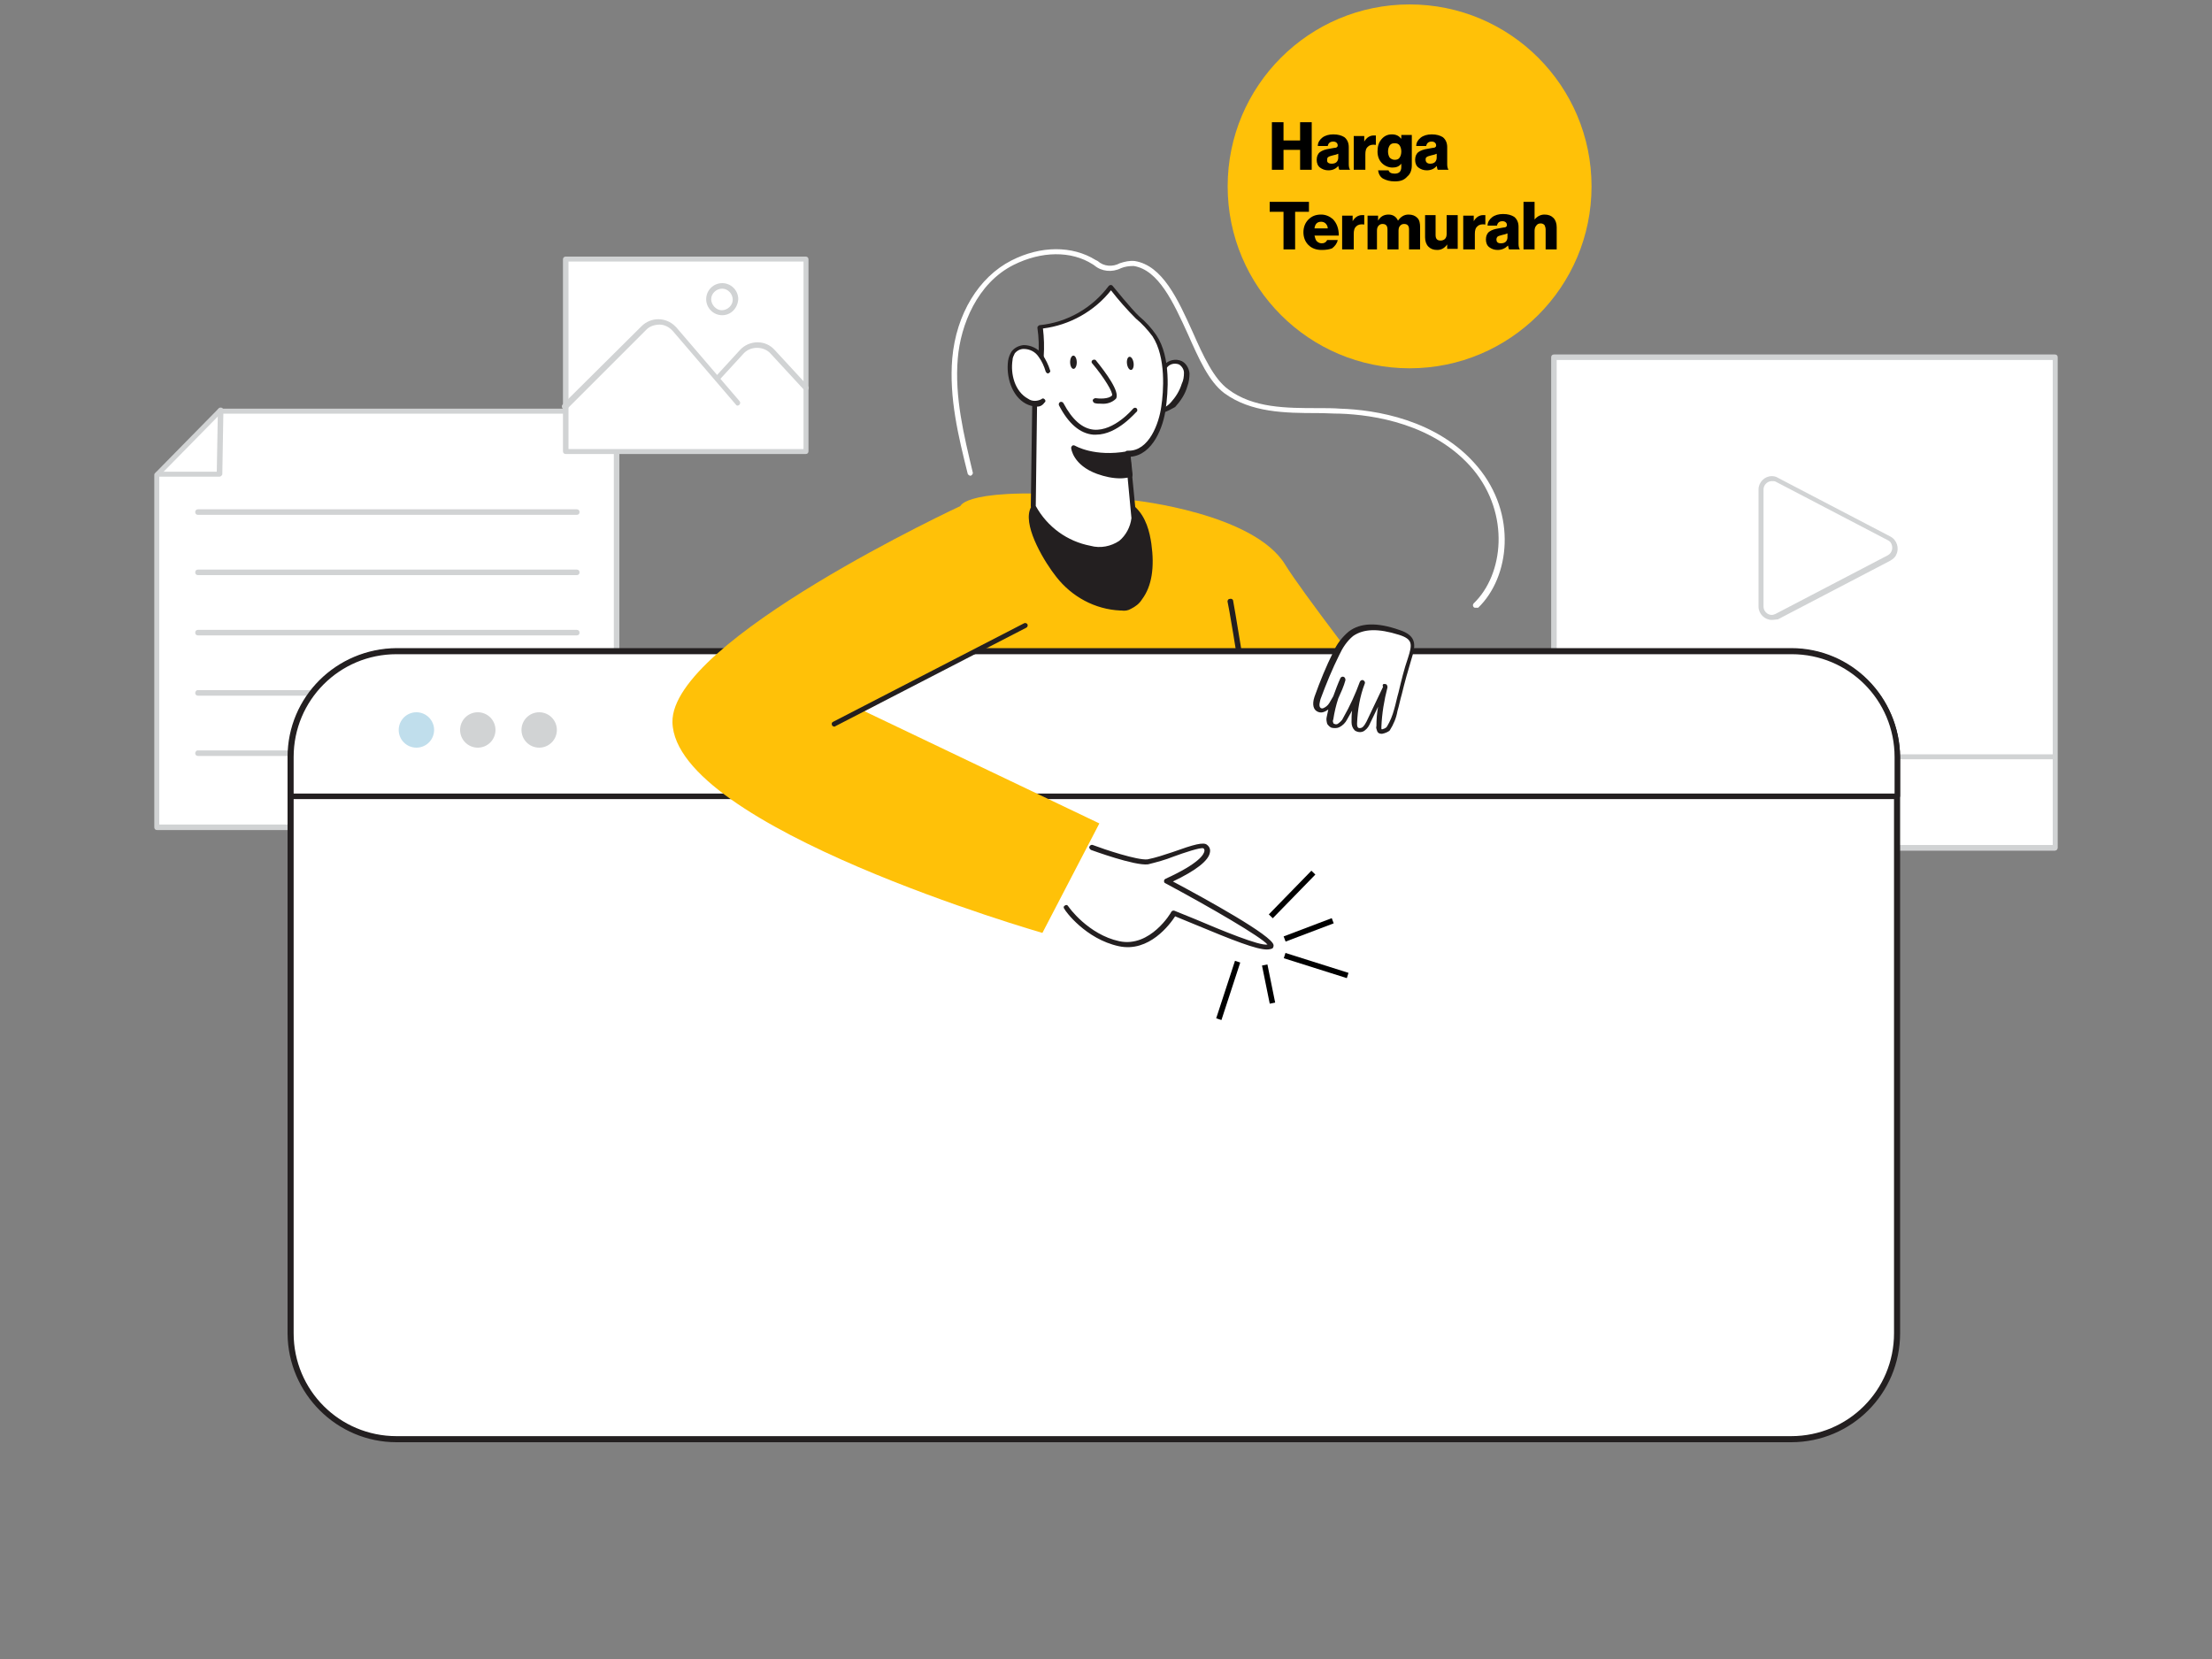 <?xml version="1.0" encoding="utf-8"?>
<!-- Generator: Adobe Illustrator 22.0.1, SVG Export Plug-In . SVG Version: 6.00 Build 0)  -->
<svg version="1.1" id="Layer_1" xmlns="http://www.w3.org/2000/svg" xmlns:xlink="http://www.w3.org/1999/xlink" x="0px" y="0px"
	 viewBox="0 0 400 300" style="enable-background:new 0 0 400 300;" xml:space="preserve">
<rect x="0" y="0" width="400" height="300" fill="#808080" stroke="none"/>
<style type="text/css">
	.st0{fill:#FFFFFF;}
	.st1{fill:#D1D3D4;}
	.st2{fill:#FFC108;}
	.st3{fill:#231F20;}
	.st4{fill:#C0DEEC;}
	.st5{enable-background:new    ;}
	.st6{fill:none;stroke:#000000;stroke-miterlimit:10;}
</style>
<g id="_018">
	<rect x="281" y="64.6" class="st0" width="90.6" height="88.7"/>
	<path class="st1" d="M371.6,153.8H281c-0.3,0-0.5-0.2-0.5-0.5V64.6c0-0.3,0.2-0.5,0.5-0.5h90.6c0.3,0,0.5,0.2,0.5,0.5v88.7
		C372.1,153.5,371.9,153.8,371.6,153.8z M281.5,152.8h89.7V65.1h-89.7V152.8z"/>
	<rect x="281" y="136.9" class="st0" width="90.6" height="16.4"/>
	<path class="st1" d="M371.6,153.8H281c-0.3,0-0.5-0.2-0.5-0.5v-16.4c0-0.2,0.2-0.5,0.4-0.5l0,0h90.6c0.3,0,0.5,0.2,0.5,0.5v16.4
		C372.1,153.5,371.9,153.8,371.6,153.8z M281.5,152.8h89.7v-15.5h-89.7V152.8z"/>
	<polygon class="st0" points="111.5,149.6 28.4,149.6 28.4,85.9 39.7,74.3 111.5,74.3 	"/>
	<path class="st1" d="M111.5,150.1H28.4c-0.3,0-0.5-0.2-0.5-0.5l0,0V85.9c0-0.1,0-0.2,0.1-0.3L39.4,74c0.1-0.1,0.2-0.1,0.3-0.1h71.8
		c0.3,0,0.5,0.2,0.5,0.5v75.3C112,149.8,111.8,150.1,111.5,150.1L111.5,150.1z M28.8,149.1H111V74.8H39.9L28.8,86.1V149.1z"/>
	<path class="st1" d="M104.3,93.1H35.8c-0.3,0-0.5-0.2-0.5-0.5s0.2-0.5,0.5-0.5h68.5c0.3,0,0.5,0.2,0.5,0.5S104.6,93.1,104.3,93.1
		L104.3,93.1z"/>
	<path class="st1" d="M104.3,104H35.8c-0.3,0-0.5-0.2-0.5-0.5s0.2-0.5,0.5-0.5l0,0h68.5c0.3,0,0.5,0.2,0.5,0.5S104.6,104,104.3,104
		L104.3,104z"/>
	<path class="st1" d="M104.3,114.9H35.8c-0.3,0-0.5-0.2-0.5-0.5s0.2-0.5,0.5-0.5l0,0h68.5c0.3,0,0.5,0.2,0.5,0.5
		C104.8,114.7,104.6,114.9,104.3,114.9L104.3,114.9z"/>
	<path class="st1" d="M104.3,125.8H35.8c-0.3,0-0.5-0.2-0.5-0.5c0-0.2,0.2-0.5,0.4-0.5l0,0h68.5c0.3,0,0.5,0.2,0.5,0.4l0,0
		C104.8,125.6,104.6,125.8,104.3,125.8z"/>
	<path class="st1" d="M104.3,136.7H35.8c-0.3,0-0.5-0.2-0.5-0.5l0,0c0-0.2,0.2-0.5,0.4-0.5l0,0h68.5c0.3,0,0.5,0.2,0.5,0.4l0,0
		C104.8,136.5,104.6,136.7,104.3,136.7z"/>
	<path class="st1" d="M39.7,86.2H28.5c-0.3,0-0.4-0.3-0.4-0.5s0.2-0.4,0.4-0.4h10.7l0.2-11.1c0-0.3,0.2-0.5,0.5-0.5s0.5,0.2,0.5,0.5
		l-0.2,11.6C40.1,86,39.9,86.2,39.7,86.2z"/>
	<path class="st2" d="M205.2,90.5c0,0,21.5,2.3,27.2,11.6s46.4,60.6,46.4,60.6l-107-0.7c0,0-5.6-58.3,2-70.7
		C173.9,91.4,175.4,87.2,205.2,90.5z"/>
	<path class="st3" d="M191.3,104.1c2.7,3.5,6.9,5.7,11.3,5.9c0.6,0,1.2,0,1.7-0.2c0.7-0.3,1.4-0.9,1.8-1.5c2-2.8,2.1-6.5,1.6-9.8
		c-0.4-2.4-1-4.8-2.8-6.4c-2.1-1.9-5.1-2-8-2.1s-9.3-0.9-10.4,2.6C185.6,95.6,189.5,101.8,191.3,104.1z"/>
	<path class="st3" d="M202.8,110.4h-0.2c-4.6-0.2-8.8-2.5-11.6-6.1l0,0c-2-2.5-5.8-8.7-4.8-12s6.4-3.1,9.6-2.9h1.2
		c3.1,0.1,6.1,0.3,8.2,2.2s2.7,4.7,3,6.7c0.6,4.3,0.1,7.7-1.7,10.1c-0.5,0.8-1.2,1.3-2,1.7C204,110.4,203.4,110.5,202.8,110.4z
		 M191.7,103.8c2.6,3.4,6.7,5.6,11,5.8c0.5,0,1.1,0,1.6-0.2c0.7-0.3,1.2-0.8,1.6-1.4c1.6-2.2,2.1-5.4,1.5-9.5
		c-0.3-1.9-0.9-4.5-2.7-6.2s-4.7-1.9-7.7-2h-1.2c-3-0.2-7.9-0.4-8.7,2.3C186.1,95.6,189.8,101.6,191.7,103.8L191.7,103.8z"/>
	<path class="st0" d="M209.2,68.7c0.3-1,0.8-1.8,1.4-2.6c0.7-0.8,1.8-1,2.7-0.6c0.7,0.4,1.1,1.1,1.1,1.8c0,0.8-0.1,1.5-0.4,2.2
		c-0.4,1.3-1.2,2.5-2.1,3.5c-1,1-2.4,1.5-3.8,1.5"/>
	<path class="st3" d="M208.4,75h-0.3c-0.2,0-0.4-0.2-0.4-0.4c0-0.2,0.2-0.4,0.4-0.4c0,0,0,0,0.1,0c1.3,0,2.6-0.4,3.5-1.4
		s1.6-2.1,2-3.4c0.3-0.6,0.4-1.3,0.4-2c0-0.6-0.4-1.2-0.9-1.5c-0.8-0.3-1.7-0.1-2.2,0.6c-0.6,0.7-1.1,1.6-1.3,2.5
		c-0.1,0.2-0.3,0.3-0.5,0.2s-0.3-0.3-0.2-0.5c0.3-1,0.8-1.9,1.5-2.7c0.8-0.9,2.1-1.2,3.2-0.7c0.8,0.4,1.3,1.3,1.4,2.2
		c0,0.8-0.1,1.6-0.4,2.4c-0.4,1.4-1.2,2.6-2.2,3.7C211.1,74.4,209.8,75,208.4,75z"/>
	<path class="st0" d="M203.9,82l1.2,11.8c0,0-0.6,6.7-7.9,5.4c-4.4-0.8-8.2-3.6-10.3-7.6c0,0,0.3-21.1,0.3-21.2
		c0-0.9,1.8-3.8,0.9-11.3c5.1-0.5,9.8-3.2,12.8-7.3c0,0,3.4,4.2,4.9,5.5c1.1,1,2.1,2.1,3,3.3c2.3,3.4,2.2,9,1.6,13
		C209.9,76.9,208,82.1,203.9,82z"/>
	<path class="st3" d="M199,99.8c-0.6,0-1.3-0.1-1.9-0.2c-4.6-0.8-8.5-3.7-10.6-7.8c0-0.1,0-0.1-0.1-0.2c0,0,0.3-21,0.3-21.1
		c0-0.4,0.1-0.8,0.2-1.1c0.9-3.3,1.2-6.7,0.7-10.1c0-0.1,0-0.2,0.1-0.3s0.2-0.2,0.3-0.2c5-0.5,9.5-3.1,12.5-7.1
		c0.2-0.2,0.4-0.2,0.6-0.1l0.1,0.1c0,0,3.4,4.2,4.8,5.5c1.2,1,2.2,2.1,3.1,3.4c2.7,4,2.1,10.6,1.7,13.3c-0.4,3.2-2.3,8.4-6.4,8.7
		l1.1,11.3c-0.2,1.9-1.1,3.6-2.6,4.8C201.8,99.4,200.4,99.8,199,99.8z M187.3,91.5c2.1,3.8,5.7,6.4,9.9,7.2c1.8,0.5,3.7,0.1,5.2-0.9
		c1.2-1,2-2.5,2.2-4.1L203.5,82c0-0.1,0-0.3,0.1-0.4s0.2-0.1,0.4-0.1c3.8,0.1,5.6-5,6-8c0.4-2.6,0.9-8.9-1.6-12.7
		c-0.9-1.2-1.9-2.3-3-3.2c-1.6-1.6-3.1-3.3-4.5-5.1c-3,3.8-7.5,6.3-12.3,6.9c0.4,3.3,0.2,6.8-0.7,10c-0.1,0.3-0.2,0.6-0.2,0.9
		C187.5,70.3,187.6,70.4,187.3,91.5z"/>
	<path class="st3" d="M204.3,85.9c-1.9,0.3-3.9,0.1-5.8-0.6c-4.2-1.5-4.4-4.3-4.4-4.3s3.5,2.2,9.8,1L204.3,85.9z"/>
	<path class="st3" d="M202.6,86.5c-1.4,0-2.8-0.3-4.2-0.8c-4.4-1.6-4.7-4.6-4.7-4.7c0-0.2,0.1-0.3,0.2-0.4c0.1-0.1,0.3-0.1,0.5,0
		c0,0,3.5,2.1,9.5,1c0.1,0,0.2,0,0.3,0.1s0.2,0.2,0.2,0.3l0.4,3.8c0,0.2,0,0.3-0.1,0.4s-0.2,0.1-0.3,0.1
		C203.7,86.4,203.2,86.5,202.6,86.5z M194.8,81.8c0.8,1.5,2.2,2.6,3.9,3.1c1.6,0.6,3.4,0.8,5.1,0.6l-0.3-3
		C200.6,83.1,197.6,82.8,194.8,81.8z"/>
	<path class="st0" d="M197.8,65.5c0,0,4.4,5.3,3.6,6.3s-3.4,0.7-3.4,0.7"/>
	<path class="st3" d="M199.1,73c-0.4,0-0.8,0-1.1-0.1c-0.2,0-0.4-0.3-0.4-0.5s0.3-0.4,0.5-0.4c0.6,0.1,2.4,0.2,3-0.5
		c0.2-0.5-1.4-3.2-3.6-5.8c-0.2-0.2-0.1-0.5,0.1-0.6s0.5-0.1,0.6,0.1c1.7,2.1,4.4,5.7,3.6,6.9C201.1,72.8,200.1,73.1,199.1,73z"/>
	<ellipse transform="matrix(0.991 -0.133 0.133 0.991 -6.92 27.684)" class="st3" cx="204.4" cy="65.8" rx="0.6" ry="1.2"/>
	
		<ellipse transform="matrix(1 -1.169492e-02 1.169492e-02 1 -0.753 2.274)" class="st3" cx="194.1" cy="65.5" rx="0.6" ry="1.2"/>
	<path class="st0" d="M189.5,67.3c-0.3-1-0.7-2-1.3-2.8c-0.7-1-1.8-1.6-3.1-1.5c-0.7,0-1.4,0.4-1.9,1c-0.3,0.4-0.4,0.9-0.5,1.4
		c-0.4,2.6,0.5,6,3,7.4c0.8,0.5,1.9,0.5,2.8,0"/>
	<path class="st3" d="M187.3,73.5c-0.6,0-1.2-0.2-1.8-0.5c-2.6-1.4-3.6-5-3.2-7.8c0.1-0.6,0.3-1.1,0.6-1.6c0.5-0.7,1.3-1.1,2.2-1.2
		c1.3,0,2.6,0.6,3.4,1.7c0.6,0.9,1.1,1.9,1.4,2.9c0.1,0.2-0.1,0.4-0.3,0.5l0,0c-0.2,0.1-0.4-0.1-0.5-0.3c-0.3-1-0.7-1.9-1.3-2.7
		c-0.6-0.9-1.6-1.4-2.7-1.4c-0.6,0-1.2,0.3-1.6,0.8c-0.2,0.4-0.4,0.8-0.4,1.2c-0.4,2.5,0.4,5.7,2.8,7c0.7,0.5,1.6,0.5,2.4,0.1
		c0.2-0.2,0.4-0.2,0.6,0c0.2,0.2,0.2,0.4,0,0.6c0,0-0.1,0-0.1,0.1C188.4,73.4,187.9,73.6,187.3,73.5z"/>
	<path class="st3" d="M230.4,157.8c-0.3,0-0.5-0.2-0.5-0.4c-2.6-16.4-7.6-47.6-7.9-48.5c-0.1-0.3,0.1-0.6,0.4-0.6l0,0
		c0.3-0.1,0.6,0.1,0.6,0.4c0.3,1.2,7.6,46.6,7.9,48.6C230.9,157.5,230.7,157.8,230.4,157.8L230.4,157.8z"/>
	<polygon class="st0" points="198.4,125.8 185.4,125.9 185,121.2 197.5,121.1 	"/>
	<path class="st0" d="M343.1,136.9v104.2c0,10.6-8.6,19.1-19.1,19.1l0,0H71.7c-10.6,0-19.1-8.6-19.1-19.1l0,0V136.9
		c0-10.6,8.6-19.1,19.1-19.1l0,0h252.2C334.5,117.8,343.1,126.3,343.1,136.9z"/>
	<path class="st3" d="M323.9,260.8H71.7c-10.8,0-19.6-8.8-19.7-19.6V136.9c0-10.9,8.8-19.6,19.7-19.7h252.2
		c10.9,0,19.6,8.8,19.7,19.7v104.2C343.6,252,334.8,260.8,323.9,260.8z M71.7,118.3c-10.3,0-18.6,8.3-18.6,18.6v104.2
		c0,10.3,8.3,18.6,18.6,18.6h252.2c10.3,0,18.6-8.3,18.6-18.6V136.9c0-10.3-8.3-18.6-18.6-18.6C323.9,118.3,71.7,118.3,71.7,118.3z"
		/>
	<path class="st0" d="M343.1,136.9v7H52.6v-7c0-10.6,8.6-19.1,19.1-19.1l0,0h252.2C334.5,117.8,343.1,126.3,343.1,136.9z"/>
	<path class="st3" d="M343.1,144.5H52.6c-0.3,0-0.5-0.2-0.5-0.5l0,0v-7c0-10.9,8.8-19.6,19.6-19.7h252.2c10.8,0,19.6,8.8,19.7,19.6
		v7C343.6,144.2,343.4,144.4,343.1,144.5L343.1,144.5z M53.1,143.5h289.5v-6.6c0-10.3-8.3-18.6-18.6-18.6H71.7
		c-10.3,0-18.6,8.3-18.6,18.6V143.5z"/>
	<circle class="st4" cx="75.3" cy="132" r="3.2"/>
	<circle class="st1" cx="86.4" cy="132" r="3.2"/>
	<circle class="st1" cx="97.5" cy="132" r="3.2"/>
	<path class="st0" d="M197.5,153.2c0,0,7.8,2.9,10.1,2.6s9.5-3.5,10.4-2.8s0.6,2.9-7,6.3c0,0,19.9,10.6,18.8,11.7s-9.8-2.8-17.5-5.9
		c0,0-4,6.8-9.9,5.5s-9.5-6.5-9.5-6.5"/>
	<path class="st3" d="M229.1,171.7c-1.9,0-6-1.6-13.2-4.6l-3.4-1.4c-0.9,1.4-4.7,6.6-10.2,5.4c-6-1.3-9.7-6.4-9.8-6.7
		c-0.2-0.2-0.2-0.5,0-0.6c0.2-0.2,0.5-0.2,0.6,0c0,0,0,0.1,0.1,0.1c0,0.1,3.6,5.1,9.2,6.3s9.4-5.2,9.4-5.3c0.1-0.2,0.4-0.3,0.6-0.2
		l3.7,1.5c4.7,2,11.7,4.9,13.1,4.6c-1.2-1.4-10.1-6.6-18.5-11.1c-0.2-0.1-0.2-0.2-0.2-0.4s0.1-0.3,0.3-0.4c6.1-2.8,6.9-4.4,7-5
		c0-0.2,0-0.4-0.2-0.5c-0.5-0.2-3.5,0.8-5.4,1.5c-1.5,0.6-3,1-4.6,1.4c-2.4,0.3-10-2.5-10.3-2.6c-0.2-0.1-0.4-0.4-0.3-0.6
		c0.1-0.2,0.3-0.4,0.6-0.3l0,0c2.1,0.8,8.1,2.8,9.9,2.6c1.5-0.3,3-0.8,4.5-1.3c3.9-1.4,5.7-1.9,6.3-1.3c0.4,0.3,0.6,0.8,0.5,1.3
		c-0.2,1.5-2.5,3.3-6.7,5.3c6,3.2,18,9.8,18.2,11.5c0,0.2,0,0.4-0.2,0.6C229.9,171.6,229.5,171.7,229.1,171.7z"/>
	<path class="st2" d="M173.9,91.4c0,0-52.6,24.4-52.3,39.2c0.4,19,66.9,38.1,66.9,38.1l10.3-19.8l-42.5-20.3l31.4-17.1L173.9,91.4z"
		/>
	<path class="st0" d="M253.1,114.1c-2.9-0.9-6.3-1.5-8.7,0.3c-1.1,1-2,2.2-2.6,3.6c-1.3,2.6-2.5,5.3-3.4,8.1
		c-0.2,0.7-0.4,1.7,0.2,2.1c0.6,0.4,1.7-0.3,2.2-1.1c0.9-1.4,1.5-2.9,2-4.5c-1.1,2.3-1.8,4.7-2.3,7.1c-0.1,0.3-0.1,0.6,0,0.9
		c0.3,0.5,1,0.7,1.5,0.4s0.9-0.8,1.2-1.3c1.2-2.1,2.2-4.3,3-6.6c-0.9,2.4-1.4,4.9-1.4,7.4c0,0.4,0.1,0.9,0.4,1.2
		c0.4,0.3,1,0.2,1.3-0.1s0.6-0.7,0.8-1.2l3-6.3c-0.7,2.3-1,4.8-1.1,7.2c0,0.2,0,0.4,0.1,0.6c0.3,0.6,1.3,0.2,1.8-0.4
		c0.6-1,1.1-2.1,1.3-3.3c0.8-3.1,1.5-6.2,2.5-9.3C255.7,116.4,256,115.1,253.1,114.1z"/>
	<path class="st3" d="M249.9,132.7L249.9,132.7c-0.5,0-0.8-0.2-0.9-0.6c-0.1-0.3-0.2-0.5-0.1-0.8c0-1.2,0.1-2.4,0.3-3.5l-1.4,2.9
		c-0.2,0.5-0.5,1-0.9,1.3c-0.5,0.5-1.3,0.5-1.9,0.1c-0.4-0.4-0.6-0.9-0.6-1.5c0-0.7,0-1.4,0.1-2.1c-0.3,0.5-0.6,1.1-0.9,1.6
		c-0.3,0.6-0.8,1.1-1.4,1.4c-0.4,0.2-0.9,0.2-1.4,0.1c-0.3-0.1-0.6-0.4-0.8-0.7c-0.1-0.4-0.2-0.8-0.1-1.2c0.1-0.4,0.2-0.9,0.3-1.4
		c-0.3,0.2-0.6,0.4-1,0.5s-0.8,0-1.1-0.2c-0.5-0.3-0.9-1.1-0.4-2.6c1-2.8,2.1-5.5,3.4-8.1c0.6-1.4,1.6-2.7,2.8-3.7
		c2.1-1.6,5.1-1.7,9.1-0.3c3.5,1.1,2.9,3.1,2.2,5.4c-0.6,2-1.2,4.1-1.7,6.2c-0.3,1-0.5,2.1-0.8,3.1c-0.2,1.2-0.7,2.4-1.4,3.5
		C251.1,132.3,250.5,132.6,249.9,132.7z M250.4,123.7c0.1,0,0.1,0,0.2,0c0.2,0.1,0.3,0.3,0.3,0.6c-0.6,2.3-1,4.7-1.1,7.1
		c0,0.1,0,0.2,0,0.4l0.1,0.1c0.3-0.1,0.7-0.2,0.9-0.5c0.6-1,1-2,1.3-3.1c0.3-1,0.5-2.1,0.8-3.1c0.5-2.1,1-4.2,1.7-6.2
		c0.8-2.5,0.9-3.4-1.6-4.2l0,0c-3.8-1.2-6.4-1.1-8.3,0.2c-1.1,0.9-1.9,2.1-2.5,3.4c-1.3,2.6-2.4,5.3-3.4,8c-0.1,0.4-0.4,1.3,0,1.6
		c0.1,0.1,0.2,0.1,0.4,0.1c0.5-0.2,0.9-0.5,1.2-1c0.2-0.4,0.5-0.8,0.7-1.2c0.4-1.1,0.8-2.2,1.3-3.3c0.1-0.2,0.4-0.3,0.6-0.2
		c0.2,0.1,0.3,0.3,0.3,0.6c-0.3,1.1-0.8,2.2-1.3,3.3c-0.4,1.2-0.7,2.5-0.9,3.8c-0.1,0.2-0.1,0.4,0,0.6c0,0.1,0.1,0.2,0.2,0.2
		c0.2,0.1,0.4,0.1,0.6,0c0.4-0.3,0.8-0.6,1-1.1c1.2-2.1,2.2-4.3,3-6.5c0.1-0.2,0.3-0.4,0.6-0.3l0,0c0.2,0.1,0.4,0.3,0.3,0.6
		c-0.9,2.3-1.3,4.8-1.4,7.2c0,0.3,0,0.6,0.2,0.8c0.2,0.1,0.5,0.1,0.8-0.1c0.3-0.3,0.5-0.6,0.7-1l3-6.3
		C249.9,123.8,250.2,123.6,250.4,123.7L250.4,123.7z"/>
	<path class="st0" d="M205.2,74.1c0,0-7.7,9.7-13.4-1"/>
	<path class="st3" d="M198.2,78.6h-0.5c-2.4-0.2-4.5-2-6.2-5.3c-0.1-0.2,0-0.5,0.2-0.6s0.5,0,0.6,0.2l0,0c1.6,3,3.4,4.6,5.5,4.8
		c3.7,0.3,7.1-3.8,7.1-3.8c0.2-0.2,0.4-0.2,0.6-0.1c0.2,0.2,0.2,0.4,0.1,0.6C205.4,74.5,202.1,78.6,198.2,78.6z"/>
	<path class="st0" d="M266.8,109.9c-0.1,0-0.2,0-0.3-0.1c-0.2-0.2-0.2-0.5,0-0.7c5.4-5.2,6.6-16.1-0.1-24.2
		c-7-8.3-18.1-9.9-24.1-10.1c-1.3,0-2.6-0.1-4-0.1c-6,0-12.1-0.1-16.9-3.6c-2.8-2.1-4.6-6.2-6.6-10.7c-2.6-5.7-5.3-11.6-9.8-12.3
		c-0.8,0-1.6,0.1-2.3,0.4c-1.6,0.8-3.5,0.6-4.8-0.5l-0.3-0.2c-3.9-2.5-9.3-2.4-14.3,0.1c-6.6,3.3-9.6,10.9-10.1,16.9
		c-0.6,7,1.1,13.9,2.7,20.6c0.1,0.2-0.1,0.5-0.3,0.6s-0.5-0.1-0.6-0.3c-1.7-6.8-3.4-13.8-2.8-20.9c0.7-8,4.8-14.7,10.7-17.7
		c5.3-2.7,11-2.7,15.2-0.1l0.4,0.2c1.1,1,2.7,1.1,4,0.4c0.9-0.3,1.8-0.5,2.7-0.4c5,0.8,7.8,6.9,10.5,12.9c1.9,4.3,3.8,8.4,6.4,10.3
		c4.5,3.4,10.5,3.4,16.3,3.4c1.4,0,2.7,0,4,0.1c6.2,0.2,17.6,1.9,24.8,10.5s5.8,20,0.1,25.5C266.9,109.9,266.9,109.9,266.8,109.9z"
		/>
	<path class="st3" d="M150.9,131.4c-0.3,0-0.5-0.2-0.5-0.5c0-0.2,0.1-0.3,0.3-0.4l34.5-17.8c0.2-0.1,0.5,0,0.6,0.2s0,0.5-0.2,0.6
		l0,0l-34.5,17.8C151,131.4,150.9,131.4,150.9,131.4z"/>
	<rect x="102.3" y="46.9" class="st0" width="43.4" height="34.7"/>
	<path class="st1" d="M145.7,82.1h-43.4c-0.3,0-0.5-0.2-0.5-0.5V46.9c0-0.3,0.2-0.5,0.5-0.5h43.4c0.3,0,0.5,0.2,0.5,0.5l0,0v34.7
		C146.2,81.9,146,82.1,145.7,82.1z M102.8,81.2h42.5V47.3h-42.5V81.2z"/>
	<path class="st1" d="M102.1,74c-0.3,0-0.5-0.2-0.5-0.5c0-0.1,0-0.2,0.1-0.3L116,59c1.7-1.7,4.4-1.7,6.1,0c0.1,0.1,0.2,0.2,0.2,0.2
		l11.4,13.3c0.2,0.2,0.2,0.5,0,0.7s-0.5,0.2-0.6,0l0,0l-11.4-13.3c-0.6-0.7-1.5-1.2-2.4-1.2s-1.9,0.3-2.5,1l-14.2,14.2
		C102.4,74,102.2,74,102.1,74z"/>
	<path class="st1" d="M145.7,70.7c-0.1,0-0.3-0.1-0.3-0.2l-6-6.5c-0.6-0.7-1.5-1.1-2.5-1.1l0,0c-1,0-1.9,0.4-2.5,1.1l-4.4,4.8
		c-0.2,0.2-0.5,0.2-0.6,0c-0.2-0.2-0.2-0.5,0-0.7l4.4-4.8c0.8-0.9,2-1.4,3.2-1.4l0,0c1.2,0,2.3,0.5,3.1,1.4l6,6.5
		c0.2,0.2,0.2,0.5,0,0.7S145.8,70.7,145.7,70.7L145.7,70.7z"/>
	<circle class="st0" cx="130.6" cy="54.2" r="2.4"/>
	<path class="st1" d="M130.6,57c-1.6,0-2.9-1.3-2.9-2.9c0-1.6,1.3-2.9,2.9-2.9s2.9,1.3,2.9,2.9l0,0C133.4,55.7,132.2,57,130.6,57z
		 M130.6,52.2c-1.1,0-2,0.9-2,1.9s0.9,2,1.9,2c1.1,0,2-0.9,2-1.9l0,0C132.5,53.1,131.6,52.2,130.6,52.2L130.6,52.2z"/>
	<path class="st0" d="M341.7,100.8l-20.3,10.6c-1,0.5-2.2,0.1-2.7-0.9c-0.1-0.3-0.2-0.6-0.2-0.9V88.5c0-1.1,0.9-2,2-2
		c0.3,0,0.6,0.1,0.9,0.2l20.3,10.6c1,0.5,1.3,1.7,0.8,2.7C342.3,100.4,342,100.6,341.7,100.8z"/>
	<path class="st1" d="M320.4,112.1c-1.3,0-2.4-1.1-2.4-2.4V88.5c0-1.3,1.1-2.4,2.4-2.4c0.4,0,0.8,0.1,1.1,0.3L341.8,97
		c1.2,0.6,1.7,2.1,1.1,3.3c-0.2,0.5-0.6,0.8-1.1,1.1L321.5,112C321.2,112,320.8,112.1,320.4,112.1z M320.4,87
		c-0.8,0-1.5,0.7-1.5,1.5v21.2c0,0.8,0.7,1.5,1.5,1.5c0.2,0,0.5-0.1,0.7-0.2l20.3-10.6l0,0c0.7-0.4,1-1.3,0.6-2.1
		c-0.1-0.3-0.4-0.5-0.6-0.6l-20.3-10.6C320.9,87,320.7,87,320.4,87L320.4,87z"/>
	<circle class="st2" cx="254.9" cy="33.7" r="32.9"/>
</g>
<g class="st5">
	<path d="M230,30.7v-8.6h2.1v3.3h3v-3.3h2.1v8.6h-2.1v-3.6h-3v3.6H230z"/>
	<path d="M240.2,30.8c-0.6,0-1.1-0.2-1.5-0.5c-0.4-0.3-0.6-0.8-0.6-1.4c0-0.6,0.2-1.1,0.6-1.4c0.4-0.3,1-0.5,1.7-0.6
		c0.6-0.1,1-0.2,1.2-0.2c0.2-0.1,0.3-0.2,0.3-0.4c0-0.4-0.3-0.7-0.8-0.7c-0.6,0-0.9,0.3-1,0.8h-1.8c0-0.6,0.3-1.1,0.8-1.5
		s1.2-0.6,2-0.6c0.9,0,1.5,0.2,2,0.5c0.5,0.4,0.8,1,0.8,1.8v3.1c0,0.5,0.1,0.8,0.2,0.9v0.1h-1.9c-0.1-0.1-0.1-0.3-0.2-0.7h0
		C241.6,30.5,241,30.8,240.2,30.8z M240.8,29.6c0.4,0,0.7-0.1,0.9-0.3c0.2-0.2,0.3-0.5,0.3-0.8v-0.7c-0.2,0.1-0.5,0.2-1,0.3
		c-0.4,0.1-0.7,0.2-0.8,0.3c-0.2,0.1-0.2,0.3-0.2,0.5C239.9,29.3,240.2,29.6,240.8,29.6z"/>
	<path d="M244.8,30.7v-6.1h1.9v1h0c0.4-0.7,1-1.1,1.7-1.1c0.2,0,0.3,0,0.4,0v1.7h0c-0.6-0.1-1.1,0-1.4,0.3c-0.4,0.3-0.5,0.8-0.5,1.4
		v2.8H244.8z"/>
	<path d="M252.2,32.8c-0.9,0-1.5-0.2-2.1-0.5c-0.5-0.3-0.8-0.8-0.9-1.5h1.9c0.1,0.4,0.5,0.6,1.1,0.6c0.8,0,1.2-0.4,1.2-1.2v-0.6h0
		c-0.4,0.5-0.9,0.7-1.6,0.7c-0.7,0-1.4-0.3-1.9-0.8c-0.5-0.5-0.8-1.2-0.8-2.1s0.2-1.6,0.7-2.2s1.1-0.9,1.9-0.9
		c0.8,0,1.3,0.3,1.7,0.8h0v-0.7h1.9v5.5c0,0.9-0.3,1.6-0.8,2C253.9,32.6,253.2,32.8,252.2,32.8z M252.2,28.9c0.4,0,0.7-0.1,0.9-0.4
		s0.3-0.7,0.3-1.1c0-0.4-0.1-0.8-0.3-1.1c-0.2-0.3-0.5-0.4-0.9-0.4c-0.4,0-0.7,0.1-0.9,0.4c-0.2,0.3-0.3,0.7-0.3,1.1
		s0.1,0.8,0.3,1.1C251.5,28.7,251.8,28.9,252.2,28.9z"/>
	<path d="M258,30.8c-0.6,0-1.1-0.2-1.5-0.5c-0.4-0.3-0.6-0.8-0.6-1.4c0-0.6,0.2-1.1,0.6-1.4c0.4-0.3,1-0.5,1.7-0.6
		c0.6-0.1,1-0.2,1.2-0.2c0.2-0.1,0.3-0.2,0.3-0.4c0-0.4-0.3-0.7-0.8-0.7c-0.6,0-0.9,0.3-1,0.8h-1.8c0-0.6,0.3-1.1,0.8-1.5
		c0.5-0.4,1.2-0.6,2-0.6c0.9,0,1.5,0.2,2,0.5c0.5,0.4,0.8,1,0.8,1.8v3.1c0,0.5,0.1,0.8,0.2,0.9v0.1H260c-0.1-0.1-0.1-0.3-0.2-0.7h0
		C259.4,30.5,258.8,30.8,258,30.8z M258.6,29.6c0.4,0,0.7-0.1,0.9-0.3c0.2-0.2,0.3-0.5,0.3-0.8v-0.7c-0.2,0.1-0.5,0.2-1,0.3
		c-0.4,0.1-0.7,0.2-0.8,0.3c-0.2,0.1-0.2,0.3-0.2,0.5C257.8,29.3,258.1,29.6,258.6,29.6z"/>
</g>
<g class="st5">
	<path d="M232.1,45.1v-6.8h-2.5v-1.8h7.1v1.8h-2.5v6.8H232.1z"/>
	<path d="M239,45.2c-1,0-1.8-0.3-2.4-0.9c-0.6-0.6-0.9-1.4-0.9-2.3c0-0.9,0.3-1.7,0.9-2.3c0.6-0.6,1.3-0.9,2.3-0.9
		c0.8,0,1.5,0.3,2.1,0.8c0.7,0.7,1.1,1.7,1.1,3h-4.4c0.1,0.4,0.2,0.8,0.4,1c0.2,0.2,0.5,0.4,0.9,0.4c0.5,0,0.8-0.2,1-0.6h1.9
		c-0.1,0.6-0.5,1.1-1,1.5C240.4,45.1,239.8,45.2,239,45.2z M237.7,41.3h2.4c0-0.4-0.2-0.7-0.4-0.9c-0.2-0.2-0.5-0.3-0.8-0.3
		C238.2,40.1,237.8,40.5,237.7,41.3z"/>
	<path d="M242.7,45.1v-6.1h1.9v1h0c0.4-0.7,1-1.1,1.7-1.1c0.2,0,0.3,0,0.4,0v1.7h0c-0.6-0.1-1.1,0-1.4,0.3c-0.4,0.3-0.5,0.8-0.5,1.4
		v2.8H242.7z"/>
	<path d="M247.3,45.1v-6.1h1.9v0.9h0c0.4-0.7,1-1.1,1.9-1.1c0.8,0,1.4,0.4,1.7,1.1h0c0.5-0.7,1.1-1.1,1.9-1.1c0.7,0,1.2,0.2,1.6,0.6
		s0.5,1,0.5,1.7v4h-2v-3.6c0-0.7-0.3-1-0.9-1c-0.3,0-0.5,0.1-0.7,0.3c-0.2,0.2-0.3,0.5-0.3,0.9v3.4h-2v-3.6c0-0.7-0.3-1-0.9-1
		c-0.3,0-0.5,0.1-0.7,0.3c-0.2,0.2-0.3,0.5-0.3,0.9v3.4H247.3z"/>
	<path d="M259.9,45.2c-0.7,0-1.2-0.2-1.6-0.6c-0.4-0.4-0.6-1-0.6-1.7v-4h1.9v3.6c0,0.7,0.3,1,0.9,1c0.3,0,0.6-0.1,0.8-0.3
		c0.2-0.2,0.3-0.5,0.3-0.9v-3.4h2v6.1h-1.9v-0.8h0C261.2,44.9,260.6,45.2,259.9,45.2z"/>
	<path d="M264.6,45.1v-6.1h1.9v1h0c0.4-0.7,1-1.1,1.7-1.1c0.2,0,0.3,0,0.4,0v1.7h0c-0.6-0.1-1.1,0-1.4,0.3c-0.4,0.3-0.5,0.8-0.5,1.4
		v2.8H264.6z"/>
	<path d="M270.8,45.2c-0.6,0-1.1-0.2-1.5-0.5c-0.4-0.3-0.6-0.8-0.6-1.4c0-0.6,0.2-1.1,0.6-1.4s1-0.5,1.7-0.6c0.6-0.1,1-0.2,1.2-0.2
		c0.2-0.1,0.3-0.2,0.3-0.4c0-0.4-0.3-0.7-0.8-0.7c-0.6,0-0.9,0.3-1,0.8H269c0-0.6,0.3-1.1,0.8-1.5c0.5-0.4,1.2-0.6,2-0.6
		c0.9,0,1.5,0.2,2,0.5c0.5,0.4,0.8,1,0.8,1.8v3.1c0,0.5,0.1,0.8,0.2,0.9v0.1h-1.9c-0.1-0.1-0.1-0.3-0.2-0.7h0
		C272.2,44.9,271.6,45.2,270.8,45.2z M271.4,44c0.4,0,0.7-0.1,0.9-0.3c0.2-0.2,0.3-0.5,0.3-0.8v-0.7c-0.2,0.1-0.5,0.2-1,0.3
		c-0.4,0.1-0.7,0.2-0.8,0.3s-0.2,0.3-0.2,0.5C270.6,43.7,270.8,44,271.4,44z"/>
	<path d="M275.5,45.1v-8.6h2v3.2h0c0.5-0.6,1.1-0.9,1.8-0.9c0.7,0,1.2,0.2,1.6,0.6c0.4,0.4,0.6,1,0.6,1.7v4h-2v-3.6
		c0-0.3-0.1-0.6-0.2-0.8c-0.2-0.2-0.4-0.3-0.7-0.3c-0.3,0-0.6,0.1-0.8,0.4c-0.2,0.2-0.3,0.6-0.3,0.9v3.4H275.5z"/>
</g>
<line class="st6" x1="229.8" y1="165.7" x2="237.5" y2="157.8"/>
<line class="st6" x1="232.3" y1="169.8" x2="241" y2="166.5"/>
<line class="st6" x1="232.3" y1="172.8" x2="243.7" y2="176.4"/>
<line class="st6" x1="220.4" y1="184.3" x2="223.8" y2="173.9"/>
<line class="st6" x1="230.1" y1="181.4" x2="228.7" y2="174.5"/>
</svg>
